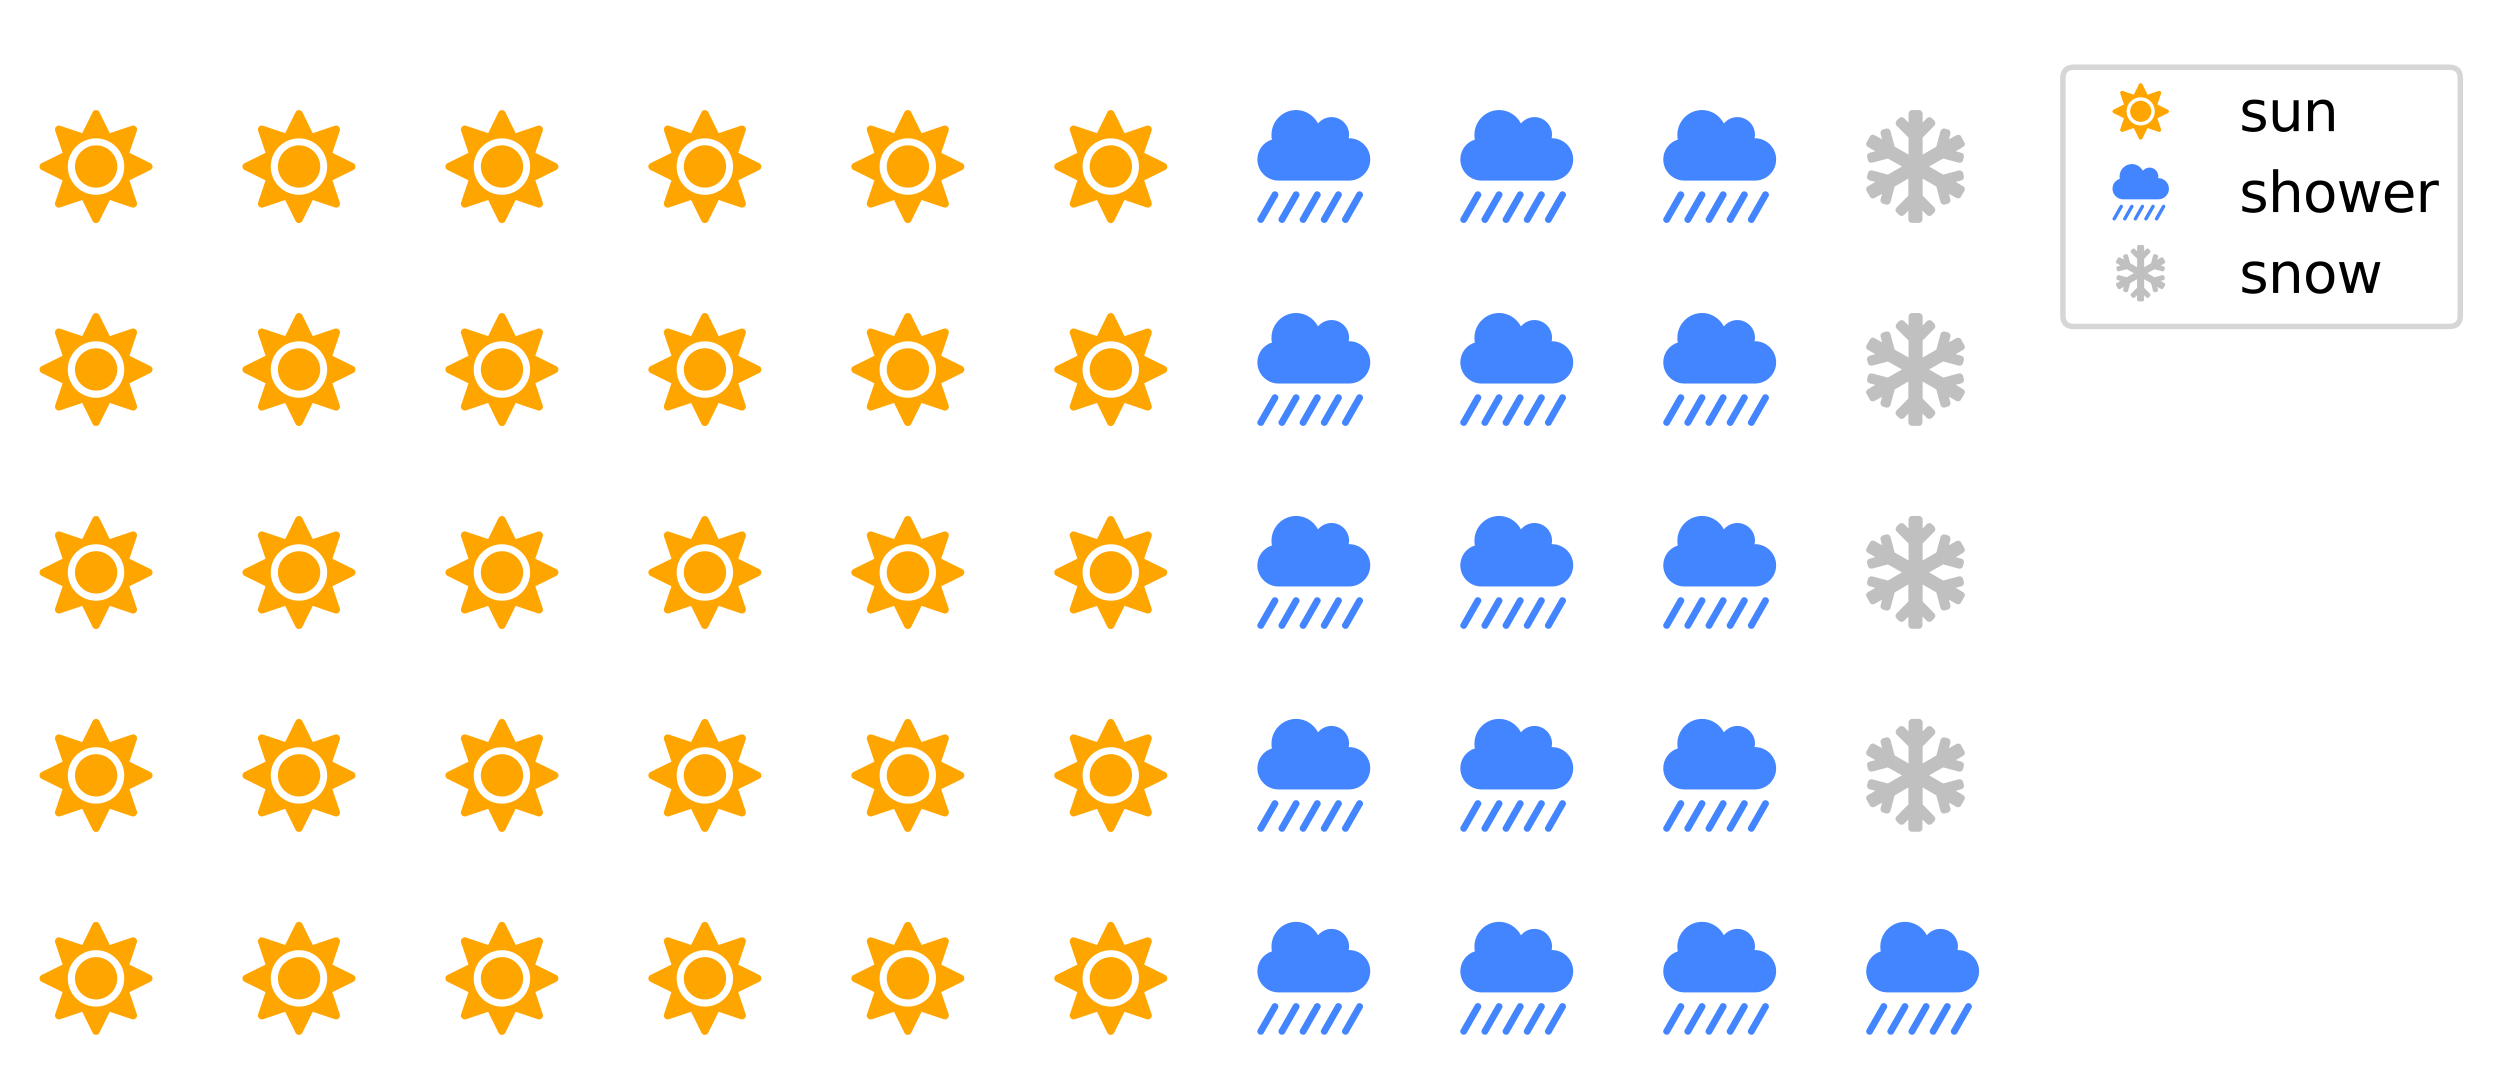 <?xml version="1.0" encoding="utf-8" standalone="no"?>
<!DOCTYPE svg PUBLIC "-//W3C//DTD SVG 1.1//EN"
  "http://www.w3.org/Graphics/SVG/1.1/DTD/svg11.dtd">
<svg height="195.034pt" version="1.1" viewBox="0 0 453.6 195.034" width="453.6pt" xmlns="http://www.w3.org/2000/svg" xmlns:xlink="http://www.w3.org/1999/xlink">
 <defs>
  <style type="text/css">*{stroke-linecap:butt;stroke-linejoin:round;}</style>
 </defs>
 <g id="figure_1">
  <g id="patch_1">
   <path d="M 0 195.034 
L 453.6 195.034 
L 453.6 0 
L 0 0 
z
" style="fill:#ffffff;"/>
  </g>
  <g id="axes_1">
   <g id="text_1">
    <!--  -->
    <g style="fill:#ffa500;" transform="translate(7.2 185.178)scale(0.2 -0.2)">
     <defs>
      <path d="M 3200 3600 
C 2538 3600 2000 3050 2000 2400 
C 2000 1738 2538 1200 3200 1200 
C 3850 1200 4400 1738 4400 2400 
C 4400 3050 3850 3600 3200 3600 
z
M 6275 2588 
L 5088 3175 
L 5513 4438 
C 5563 4600 5400 4763 5238 4713 
L 3975 4288 
L 3388 5475 
C 3313 5638 3075 5638 3000 5475 
L 2413 4288 
L 1150 4713 
C 988 4763 825 4600 875 4438 
L 1300 3175 
L 113 2588 
C -50 2513 -50 2275 113 2200 
L 1300 1613 
L 875 350 
C 825 188 988 25 1150 75 
L 2413 500 
L 3000 -688 
C 3075 -850 3313 -850 3388 -688 
L 3975 500 
L 5238 75 
C 5400 25 5563 188 5513 350 
L 5088 1613 
L 6275 2200 
C 6438 2275 6438 2513 6275 2588 
z
M 4325 1263 
C 3700 638 2688 638 2063 1263 
C 1438 1888 1438 2900 2063 3525 
C 2688 4150 3700 4150 4325 3525 
C 4950 2900 4950 1888 4325 1263 
z
" id="FontAwesome5Free-Solid-f185" transform="scale(0.016)"/>
     </defs>
     <use xlink:href="#FontAwesome5Free-Solid-f185"/>
    </g>
   </g>
   <g id="text_2">
    <!--  -->
    <g style="fill:#ffa500;" transform="translate(7.2 148.355)scale(0.2 -0.2)">
     <use xlink:href="#FontAwesome5Free-Solid-f185"/>
    </g>
   </g>
   <g id="text_3">
    <!--  -->
    <g style="fill:#ffa500;" transform="translate(7.2 111.532)scale(0.2 -0.2)">
     <use xlink:href="#FontAwesome5Free-Solid-f185"/>
    </g>
   </g>
   <g id="text_4">
    <!--  -->
    <g style="fill:#ffa500;" transform="translate(7.2 74.709)scale(0.2 -0.2)">
     <use xlink:href="#FontAwesome5Free-Solid-f185"/>
    </g>
   </g>
   <g id="text_5">
    <!--  -->
    <g style="fill:#ffa500;" transform="translate(7.2 37.886)scale(0.2 -0.2)">
     <use xlink:href="#FontAwesome5Free-Solid-f185"/>
    </g>
   </g>
   <g id="text_6">
    <!--  -->
    <g style="fill:#ffa500;" transform="translate(44.023 185.178)scale(0.2 -0.2)">
     <use xlink:href="#FontAwesome5Free-Solid-f185"/>
    </g>
   </g>
   <g id="text_7">
    <!--  -->
    <g style="fill:#ffa500;" transform="translate(44.023 148.355)scale(0.2 -0.2)">
     <use xlink:href="#FontAwesome5Free-Solid-f185"/>
    </g>
   </g>
   <g id="text_8">
    <!--  -->
    <g style="fill:#ffa500;" transform="translate(44.023 111.532)scale(0.2 -0.2)">
     <use xlink:href="#FontAwesome5Free-Solid-f185"/>
    </g>
   </g>
   <g id="text_9">
    <!--  -->
    <g style="fill:#ffa500;" transform="translate(44.023 74.709)scale(0.2 -0.2)">
     <use xlink:href="#FontAwesome5Free-Solid-f185"/>
    </g>
   </g>
   <g id="text_10">
    <!--  -->
    <g style="fill:#ffa500;" transform="translate(44.023 37.886)scale(0.2 -0.2)">
     <use xlink:href="#FontAwesome5Free-Solid-f185"/>
    </g>
   </g>
   <g id="text_11">
    <!--  -->
    <g style="fill:#ffa500;" transform="translate(80.846 185.178)scale(0.2 -0.2)">
     <use xlink:href="#FontAwesome5Free-Solid-f185"/>
    </g>
   </g>
   <g id="text_12">
    <!--  -->
    <g style="fill:#ffa500;" transform="translate(80.846 148.355)scale(0.2 -0.2)">
     <use xlink:href="#FontAwesome5Free-Solid-f185"/>
    </g>
   </g>
   <g id="text_13">
    <!--  -->
    <g style="fill:#ffa500;" transform="translate(80.846 111.532)scale(0.2 -0.2)">
     <use xlink:href="#FontAwesome5Free-Solid-f185"/>
    </g>
   </g>
   <g id="text_14">
    <!--  -->
    <g style="fill:#ffa500;" transform="translate(80.846 74.709)scale(0.2 -0.2)">
     <use xlink:href="#FontAwesome5Free-Solid-f185"/>
    </g>
   </g>
   <g id="text_15">
    <!--  -->
    <g style="fill:#ffa500;" transform="translate(80.846 37.886)scale(0.2 -0.2)">
     <use xlink:href="#FontAwesome5Free-Solid-f185"/>
    </g>
   </g>
   <g id="text_16">
    <!--  -->
    <g style="fill:#ffa500;" transform="translate(117.669 185.178)scale(0.2 -0.2)">
     <use xlink:href="#FontAwesome5Free-Solid-f185"/>
    </g>
   </g>
   <g id="text_17">
    <!--  -->
    <g style="fill:#ffa500;" transform="translate(117.669 148.355)scale(0.2 -0.2)">
     <use xlink:href="#FontAwesome5Free-Solid-f185"/>
    </g>
   </g>
   <g id="text_18">
    <!--  -->
    <g style="fill:#ffa500;" transform="translate(117.669 111.532)scale(0.2 -0.2)">
     <use xlink:href="#FontAwesome5Free-Solid-f185"/>
    </g>
   </g>
   <g id="text_19">
    <!--  -->
    <g style="fill:#ffa500;" transform="translate(117.669 74.709)scale(0.2 -0.2)">
     <use xlink:href="#FontAwesome5Free-Solid-f185"/>
    </g>
   </g>
   <g id="text_20">
    <!--  -->
    <g style="fill:#ffa500;" transform="translate(117.669 37.886)scale(0.2 -0.2)">
     <use xlink:href="#FontAwesome5Free-Solid-f185"/>
    </g>
   </g>
   <g id="text_21">
    <!--  -->
    <g style="fill:#ffa500;" transform="translate(154.492 185.178)scale(0.2 -0.2)">
     <use xlink:href="#FontAwesome5Free-Solid-f185"/>
    </g>
   </g>
   <g id="text_22">
    <!--  -->
    <g style="fill:#ffa500;" transform="translate(154.492 148.355)scale(0.2 -0.2)">
     <use xlink:href="#FontAwesome5Free-Solid-f185"/>
    </g>
   </g>
   <g id="text_23">
    <!--  -->
    <g style="fill:#ffa500;" transform="translate(154.492 111.532)scale(0.2 -0.2)">
     <use xlink:href="#FontAwesome5Free-Solid-f185"/>
    </g>
   </g>
   <g id="text_24">
    <!--  -->
    <g style="fill:#ffa500;" transform="translate(154.492 74.709)scale(0.2 -0.2)">
     <use xlink:href="#FontAwesome5Free-Solid-f185"/>
    </g>
   </g>
   <g id="text_25">
    <!--  -->
    <g style="fill:#ffa500;" transform="translate(154.492 37.886)scale(0.2 -0.2)">
     <use xlink:href="#FontAwesome5Free-Solid-f185"/>
    </g>
   </g>
   <g id="text_26">
    <!--  -->
    <g style="fill:#ffa500;" transform="translate(191.315 185.178)scale(0.2 -0.2)">
     <use xlink:href="#FontAwesome5Free-Solid-f185"/>
    </g>
   </g>
   <g id="text_27">
    <!--  -->
    <g style="fill:#ffa500;" transform="translate(191.315 148.355)scale(0.2 -0.2)">
     <use xlink:href="#FontAwesome5Free-Solid-f185"/>
    </g>
   </g>
   <g id="text_28">
    <!--  -->
    <g style="fill:#ffa500;" transform="translate(191.315 111.532)scale(0.2 -0.2)">
     <use xlink:href="#FontAwesome5Free-Solid-f185"/>
    </g>
   </g>
   <g id="text_29">
    <!--  -->
    <g style="fill:#ffa500;" transform="translate(191.315 74.709)scale(0.2 -0.2)">
     <use xlink:href="#FontAwesome5Free-Solid-f185"/>
    </g>
   </g>
   <g id="text_30">
    <!--  -->
    <g style="fill:#ffa500;" transform="translate(191.315 37.886)scale(0.2 -0.2)">
     <use xlink:href="#FontAwesome5Free-Solid-f185"/>
    </g>
   </g>
   <g id="text_31">
    <!--  -->
    <g style="fill:#4384ff;" transform="translate(228.138 185.178)scale(0.2 -0.2)">
     <defs>
      <path d="M 2288 963 
C 2200 1025 2075 988 2025 888 
L 1225 -513 
C 1163 -600 1200 -725 1300 -775 
C 1325 -800 1363 -800 1400 -800 
C 1463 -800 1525 -775 1563 -700 
L 2363 700 
C 2425 788 2388 913 2288 963 
z
M 3488 963 
C 3400 1025 3275 988 3225 888 
L 2425 -513 
C 2363 -600 2400 -725 2500 -775 
C 2525 -800 2563 -800 2600 -800 
C 2663 -800 2725 -775 2763 -700 
L 3563 700 
C 3625 788 3588 913 3488 963 
z
M 1088 963 
C 1000 1025 875 988 825 888 
L 25 -513 
C -38 -600 0 -725 100 -775 
C 125 -800 163 -800 200 -800 
C 263 -800 325 -775 363 -700 
L 1163 700 
C 1225 788 1188 913 1088 963 
z
M 5888 963 
C 5800 1025 5675 988 5625 888 
L 4825 -513 
C 4763 -600 4800 -725 4900 -775 
C 4925 -800 4963 -800 5000 -800 
C 5063 -800 5125 -775 5163 -700 
L 5963 700 
C 6025 788 5988 913 5888 963 
z
M 4688 963 
C 4600 1025 4475 988 4425 888 
L 3625 -513 
C 3563 -600 3600 -725 3700 -775 
C 3725 -800 3763 -800 3800 -800 
C 3863 -800 3925 -775 3963 -700 
L 4763 700 
C 4825 788 4788 913 4688 963 
z
M 5200 4000 
C 5188 4000 5175 3988 5175 3988 
C 5188 4063 5200 4125 5200 4200 
C 5200 4750 4750 5200 4200 5200 
C 3888 5200 3613 5050 3438 4838 
C 3200 5288 2738 5600 2200 5600 
C 1425 5600 800 4963 800 4200 
C 800 4100 800 4013 825 3925 
C 338 3775 0 3325 0 2800 
C 0 2138 538 1600 1200 1600 
L 5200 1600 
C 5863 1600 6400 2138 6400 2800 
C 6400 3463 5863 4000 5200 4000 
z
" id="FontAwesome5Free-Solid-f740" transform="scale(0.016)"/>
     </defs>
     <use xlink:href="#FontAwesome5Free-Solid-f740"/>
    </g>
   </g>
   <g id="text_32">
    <!--  -->
    <g style="fill:#4384ff;" transform="translate(228.138 148.355)scale(0.2 -0.2)">
     <use xlink:href="#FontAwesome5Free-Solid-f740"/>
    </g>
   </g>
   <g id="text_33">
    <!--  -->
    <g style="fill:#4384ff;" transform="translate(228.138 111.532)scale(0.2 -0.2)">
     <use xlink:href="#FontAwesome5Free-Solid-f740"/>
    </g>
   </g>
   <g id="text_34">
    <!--  -->
    <g style="fill:#4384ff;" transform="translate(228.138 74.709)scale(0.2 -0.2)">
     <use xlink:href="#FontAwesome5Free-Solid-f740"/>
    </g>
   </g>
   <g id="text_35">
    <!--  -->
    <g style="fill:#4384ff;" transform="translate(228.138 37.886)scale(0.2 -0.2)">
     <use xlink:href="#FontAwesome5Free-Solid-f740"/>
    </g>
   </g>
   <g id="text_36">
    <!--  -->
    <g style="fill:#4384ff;" transform="translate(264.961 185.178)scale(0.2 -0.2)">
     <use xlink:href="#FontAwesome5Free-Solid-f740"/>
    </g>
   </g>
   <g id="text_37">
    <!--  -->
    <g style="fill:#4384ff;" transform="translate(264.961 148.355)scale(0.2 -0.2)">
     <use xlink:href="#FontAwesome5Free-Solid-f740"/>
    </g>
   </g>
   <g id="text_38">
    <!--  -->
    <g style="fill:#4384ff;" transform="translate(264.961 111.532)scale(0.2 -0.2)">
     <use xlink:href="#FontAwesome5Free-Solid-f740"/>
    </g>
   </g>
   <g id="text_39">
    <!--  -->
    <g style="fill:#4384ff;" transform="translate(264.961 74.709)scale(0.2 -0.2)">
     <use xlink:href="#FontAwesome5Free-Solid-f740"/>
    </g>
   </g>
   <g id="text_40">
    <!--  -->
    <g style="fill:#4384ff;" transform="translate(264.961 37.886)scale(0.2 -0.2)">
     <use xlink:href="#FontAwesome5Free-Solid-f740"/>
    </g>
   </g>
   <g id="text_41">
    <!--  -->
    <g style="fill:#4384ff;" transform="translate(301.783 185.178)scale(0.2 -0.2)">
     <use xlink:href="#FontAwesome5Free-Solid-f740"/>
    </g>
   </g>
   <g id="text_42">
    <!--  -->
    <g style="fill:#4384ff;" transform="translate(301.783 148.355)scale(0.2 -0.2)">
     <use xlink:href="#FontAwesome5Free-Solid-f740"/>
    </g>
   </g>
   <g id="text_43">
    <!--  -->
    <g style="fill:#4384ff;" transform="translate(301.783 111.532)scale(0.2 -0.2)">
     <use xlink:href="#FontAwesome5Free-Solid-f740"/>
    </g>
   </g>
   <g id="text_44">
    <!--  -->
    <g style="fill:#4384ff;" transform="translate(301.783 74.709)scale(0.2 -0.2)">
     <use xlink:href="#FontAwesome5Free-Solid-f740"/>
    </g>
   </g>
   <g id="text_45">
    <!--  -->
    <g style="fill:#4384ff;" transform="translate(301.783 37.886)scale(0.2 -0.2)">
     <use xlink:href="#FontAwesome5Free-Solid-f740"/>
    </g>
   </g>
   <g id="text_46">
    <!--  -->
    <g style="fill:#4384ff;" transform="translate(338.606 185.178)scale(0.2 -0.2)">
     <use xlink:href="#FontAwesome5Free-Solid-f740"/>
    </g>
   </g>
   <g id="text_47">
    <!--  -->
    <g style="fill:#c0c0c0;" transform="translate(338.606 148.355)scale(0.2 -0.2)">
     <defs>
      <path d="M 5500 1275 
L 5075 1525 
L 5400 1613 
C 5500 1638 5563 1750 5538 1850 
L 5488 2038 
C 5463 2138 5350 2200 5250 2175 
L 4363 1938 
L 3563 2400 
L 4363 2850 
L 5250 2613 
C 5350 2588 5463 2650 5488 2750 
L 5538 2938 
C 5563 3038 5500 3150 5400 3175 
L 5075 3263 
L 5500 3513 
C 5588 3563 5625 3675 5563 3775 
L 5375 4113 
C 5325 4200 5200 4225 5113 4175 
L 4688 3938 
L 4775 4263 
C 4800 4363 4738 4463 4638 4500 
L 4450 4550 
C 4350 4575 4250 4513 4213 4413 
L 3975 3525 
L 3200 3075 
L 3200 4038 
L 3863 4713 
C 3938 4788 3938 4913 3863 5000 
L 3725 5138 
C 3650 5213 3525 5213 3438 5138 
L 3200 4888 
L 3200 5400 
C 3200 5500 3100 5600 3000 5600 
L 2600 5600 
C 2488 5600 2400 5500 2400 5400 
L 2400 4888 
L 2150 5138 
C 2075 5213 1938 5213 1863 5138 
L 1725 5000 
C 1650 4913 1650 4788 1725 4713 
L 2400 4038 
L 2400 3075 
L 1613 3525 
L 1375 4413 
C 1350 4513 1238 4575 1138 4550 
L 950 4500 
C 850 4463 788 4363 813 4263 
L 900 3938 
L 475 4175 
C 388 4238 263 4200 213 4113 
L 25 3775 
C -38 3675 0 3563 88 3513 
L 513 3263 
L 188 3175 
C 88 3150 25 3050 50 2938 
L 100 2750 
C 125 2650 238 2588 338 2613 
L 1225 2850 
L 2025 2400 
L 1225 1938 
L 338 2175 
C 238 2200 125 2138 100 2038 
L 50 1850 
C 25 1750 88 1638 188 1613 
L 513 1525 
L 88 1275 
C 0 1225 -38 1113 25 1013 
L 213 675 
C 263 588 388 563 475 613 
L 900 850 
L 813 525 
C 788 425 850 325 950 288 
L 1138 238 
C 1238 213 1338 275 1375 375 
L 1613 1263 
L 2388 1713 
L 2388 750 
L 1725 75 
C 1638 0 1638 -125 1725 -213 
L 1863 -350 
C 1938 -425 2063 -425 2150 -350 
L 2388 -100 
L 2388 -600 
C 2388 -713 2488 -800 2588 -800 
L 2988 -800 
C 3100 -800 3188 -713 3188 -600 
L 3188 -100 
L 3438 -350 
C 3513 -425 3638 -425 3725 -350 
L 3863 -200 
C 3938 -125 3938 0 3863 75 
L 3200 750 
L 3200 1713 
L 3975 1263 
L 4213 375 
C 4250 275 4350 213 4450 238 
L 4638 288 
C 4738 325 4800 425 4775 525 
L 4688 850 
L 5113 613 
C 5200 563 5325 588 5375 688 
L 5563 1013 
C 5625 1113 5588 1225 5500 1275 
z
" id="FontAwesome5Free-Solid-f2dc" transform="scale(0.016)"/>
     </defs>
     <use xlink:href="#FontAwesome5Free-Solid-f2dc"/>
    </g>
   </g>
   <g id="text_48">
    <!--  -->
    <g style="fill:#c0c0c0;" transform="translate(338.606 111.532)scale(0.2 -0.2)">
     <use xlink:href="#FontAwesome5Free-Solid-f2dc"/>
    </g>
   </g>
   <g id="text_49">
    <!--  -->
    <g style="fill:#c0c0c0;" transform="translate(338.606 74.709)scale(0.2 -0.2)">
     <use xlink:href="#FontAwesome5Free-Solid-f2dc"/>
    </g>
   </g>
   <g id="text_50">
    <!--  -->
    <g style="fill:#c0c0c0;" transform="translate(338.606 37.886)scale(0.2 -0.2)">
     <use xlink:href="#FontAwesome5Free-Solid-f2dc"/>
    </g>
   </g>
   <g id="legend_1">
    <g id="patch_2">
     <path d="M 376.292 59.234 
L 444.4 59.234 
Q 446.4 59.234 446.4 57.234 
L 446.4 14.2 
Q 446.4 12.2 444.4 12.2 
L 376.292 12.2 
Q 374.292 12.2 374.292 14.2 
L 374.292 57.234 
Q 374.292 59.234 376.292 59.234 
z
" style="fill:#ffffff;opacity:0.8;stroke:#cccccc;stroke-linejoin:miter;"/>
    </g>
    <g id="text_51">
     <!--  -->
     <g style="fill:#ffa500;" transform="translate(383.292 24.039)scale(0.1 -0.1)">
      <use xlink:href="#FontAwesome5Free-Solid-f185"/>
     </g>
    </g>
    <g id="text_52">
     <!-- sun -->
     <g transform="translate(406.292 23.798)scale(0.1 -0.1)">
      <defs>
       <path d="M 2834 3397 
L 2834 2853 
Q 2591 2978 2328 3040 
Q 2066 3103 1784 3103 
Q 1356 3103 1142 2972 
Q 928 2841 928 2578 
Q 928 2378 1081 2264 
Q 1234 2150 1697 2047 
L 1894 2003 
Q 2506 1872 2764 1633 
Q 3022 1394 3022 966 
Q 3022 478 2636 193 
Q 2250 -91 1575 -91 
Q 1294 -91 989 -36 
Q 684 19 347 128 
L 347 722 
Q 666 556 975 473 
Q 1284 391 1588 391 
Q 1994 391 2212 530 
Q 2431 669 2431 922 
Q 2431 1156 2273 1281 
Q 2116 1406 1581 1522 
L 1381 1569 
Q 847 1681 609 1914 
Q 372 2147 372 2553 
Q 372 3047 722 3315 
Q 1072 3584 1716 3584 
Q 2034 3584 2315 3537 
Q 2597 3491 2834 3397 
z
" id="DejaVuSans-73" transform="scale(0.016)"/>
       <path d="M 544 1381 
L 544 3500 
L 1119 3500 
L 1119 1403 
Q 1119 906 1312 657 
Q 1506 409 1894 409 
Q 2359 409 2629 706 
Q 2900 1003 2900 1516 
L 2900 3500 
L 3475 3500 
L 3475 0 
L 2900 0 
L 2900 538 
Q 2691 219 2414 64 
Q 2138 -91 1772 -91 
Q 1169 -91 856 284 
Q 544 659 544 1381 
z
M 1991 3584 
L 1991 3584 
z
" id="DejaVuSans-75" transform="scale(0.016)"/>
       <path d="M 3513 2113 
L 3513 0 
L 2938 0 
L 2938 2094 
Q 2938 2591 2744 2837 
Q 2550 3084 2163 3084 
Q 1697 3084 1428 2787 
Q 1159 2491 1159 1978 
L 1159 0 
L 581 0 
L 581 3500 
L 1159 3500 
L 1159 2956 
Q 1366 3272 1645 3428 
Q 1925 3584 2291 3584 
Q 2894 3584 3203 3211 
Q 3513 2838 3513 2113 
z
" id="DejaVuSans-6e" transform="scale(0.016)"/>
      </defs>
      <use xlink:href="#DejaVuSans-73"/>
      <use x="52.1" xlink:href="#DejaVuSans-75"/>
      <use x="115.479" xlink:href="#DejaVuSans-6e"/>
     </g>
    </g>
    <g id="text_53">
     <!--  -->
     <g style="fill:#4384ff;" transform="translate(383.292 38.727)scale(0.1 -0.1)">
      <use xlink:href="#FontAwesome5Free-Solid-f740"/>
     </g>
    </g>
    <g id="text_54">
     <!-- shower -->
     <g transform="translate(406.292 38.477)scale(0.1 -0.1)">
      <defs>
       <path d="M 3513 2113 
L 3513 0 
L 2938 0 
L 2938 2094 
Q 2938 2591 2744 2837 
Q 2550 3084 2163 3084 
Q 1697 3084 1428 2787 
Q 1159 2491 1159 1978 
L 1159 0 
L 581 0 
L 581 4863 
L 1159 4863 
L 1159 2956 
Q 1366 3272 1645 3428 
Q 1925 3584 2291 3584 
Q 2894 3584 3203 3211 
Q 3513 2838 3513 2113 
z
" id="DejaVuSans-68" transform="scale(0.016)"/>
       <path d="M 1959 3097 
Q 1497 3097 1228 2736 
Q 959 2375 959 1747 
Q 959 1119 1226 758 
Q 1494 397 1959 397 
Q 2419 397 2687 759 
Q 2956 1122 2956 1747 
Q 2956 2369 2687 2733 
Q 2419 3097 1959 3097 
z
M 1959 3584 
Q 2709 3584 3137 3096 
Q 3566 2609 3566 1747 
Q 3566 888 3137 398 
Q 2709 -91 1959 -91 
Q 1206 -91 779 398 
Q 353 888 353 1747 
Q 353 2609 779 3096 
Q 1206 3584 1959 3584 
z
" id="DejaVuSans-6f" transform="scale(0.016)"/>
       <path d="M 269 3500 
L 844 3500 
L 1563 769 
L 2278 3500 
L 2956 3500 
L 3675 769 
L 4391 3500 
L 4966 3500 
L 4050 0 
L 3372 0 
L 2619 2869 
L 1863 0 
L 1184 0 
L 269 3500 
z
" id="DejaVuSans-77" transform="scale(0.016)"/>
       <path d="M 3597 1894 
L 3597 1613 
L 953 1613 
Q 991 1019 1311 708 
Q 1631 397 2203 397 
Q 2534 397 2845 478 
Q 3156 559 3463 722 
L 3463 178 
Q 3153 47 2828 -22 
Q 2503 -91 2169 -91 
Q 1331 -91 842 396 
Q 353 884 353 1716 
Q 353 2575 817 3079 
Q 1281 3584 2069 3584 
Q 2775 3584 3186 3129 
Q 3597 2675 3597 1894 
z
M 3022 2063 
Q 3016 2534 2758 2815 
Q 2500 3097 2075 3097 
Q 1594 3097 1305 2825 
Q 1016 2553 972 2059 
L 3022 2063 
z
" id="DejaVuSans-65" transform="scale(0.016)"/>
       <path d="M 2631 2963 
Q 2534 3019 2420 3045 
Q 2306 3072 2169 3072 
Q 1681 3072 1420 2755 
Q 1159 2438 1159 1844 
L 1159 0 
L 581 0 
L 581 3500 
L 1159 3500 
L 1159 2956 
Q 1341 3275 1631 3429 
Q 1922 3584 2338 3584 
Q 2397 3584 2469 3576 
Q 2541 3569 2628 3553 
L 2631 2963 
z
" id="DejaVuSans-72" transform="scale(0.016)"/>
      </defs>
      <use xlink:href="#DejaVuSans-73"/>
      <use x="52.1" xlink:href="#DejaVuSans-68"/>
      <use x="115.479" xlink:href="#DejaVuSans-6f"/>
      <use x="176.66" xlink:href="#DejaVuSans-77"/>
      <use x="258.447" xlink:href="#DejaVuSans-65"/>
      <use x="319.971" xlink:href="#DejaVuSans-72"/>
     </g>
    </g>
    <g id="text_55">
     <!--  -->
     <g style="fill:#c0c0c0;" transform="translate(383.917 53.405)scale(0.1 -0.1)">
      <use xlink:href="#FontAwesome5Free-Solid-f2dc"/>
     </g>
    </g>
    <g id="text_56">
     <!-- snow -->
     <g transform="translate(406.292 53.155)scale(0.1 -0.1)">
      <use xlink:href="#DejaVuSans-73"/>
      <use x="52.1" xlink:href="#DejaVuSans-6e"/>
      <use x="115.479" xlink:href="#DejaVuSans-6f"/>
      <use x="176.66" xlink:href="#DejaVuSans-77"/>
     </g>
    </g>
   </g>
  </g>
 </g>
</svg>
